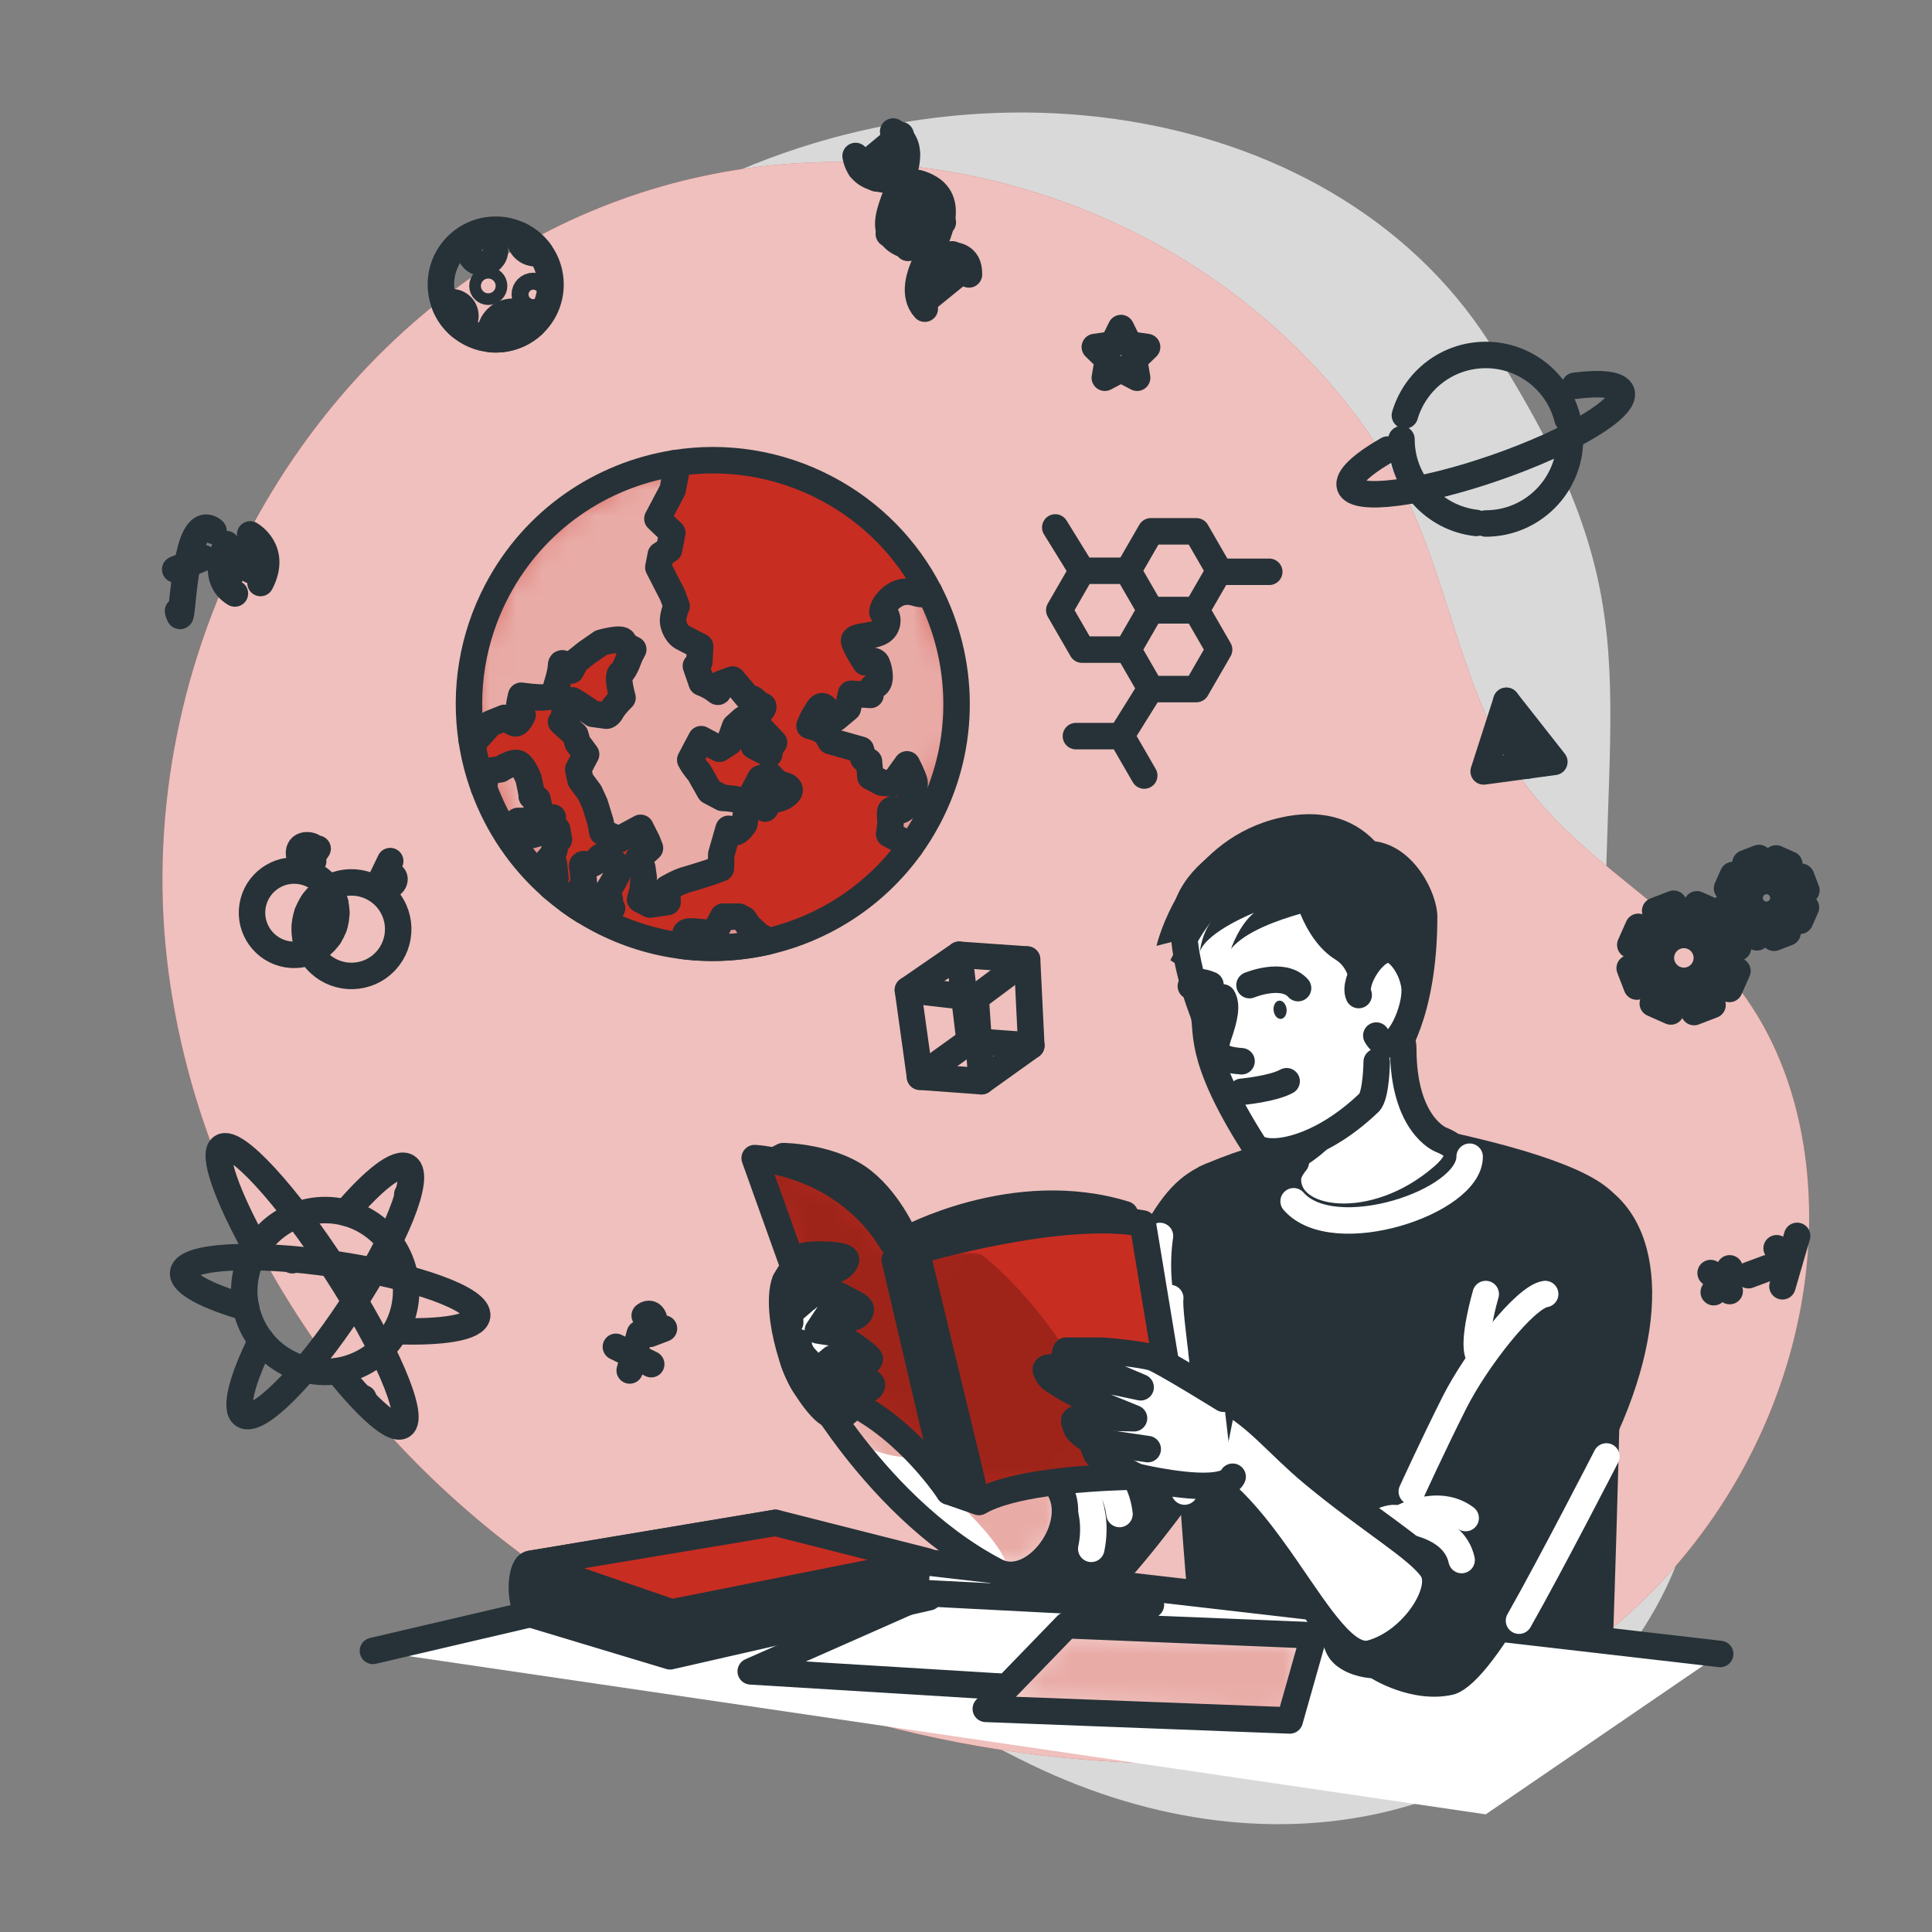 <svg width="73" height="73" viewBox="0 0 73 73" fill="none" xmlns="http://www.w3.org/2000/svg">
<rect x="0" y="0" width="73" height="73" fill="#808080" stroke="none"/>
<path opacity="0.7" d="M9.918 24.395C9.918 24.395 5.848 34.905 11.567 45.492C17.287 56.079 29.07 61.669 38.5 66.45C47.93 71.231 57.722 68.903 62.376 61.072C67.029 53.241 60.646 47.65 60.639 36.483C60.631 25.315 62.31 22.358 56.264 12.924C50.218 3.489 35.377 1.4 24.159 8.398C12.94 15.396 9.918 24.395 9.918 24.395Z" fill="white"/>
<path d="M9.298 20.317C13.199 12.749 20.434 7.023 29.455 6.217C35.594 5.668 41.899 7.472 46.789 11.232C49.251 13.124 51.439 15.546 52.891 18.305C54.559 21.473 55.044 25.126 56.76 28.279C58.894 32.199 62.9 33.816 65.59 37.204C67.805 39.994 68.566 43.732 68.311 47.286C67.847 53.773 64.046 59.932 58.457 63.256C53.731 66.066 48.034 66.842 42.542 66.587C34.075 66.193 25.645 63.401 18.976 58.169C12.307 52.938 7.512 45.205 6.377 36.805C5.606 31.096 6.727 25.306 9.298 20.317Z" fill="#C82D21"/>
<path opacity="0.7" d="M9.298 20.317C13.199 12.749 20.434 7.023 29.455 6.217C35.594 5.668 41.899 7.472 46.789 11.232C49.251 13.124 51.439 15.546 52.891 18.305C54.559 21.473 55.044 25.126 56.76 28.279C58.894 32.199 62.9 33.816 65.59 37.204C67.805 39.994 68.566 43.732 68.311 47.286C67.847 53.773 64.046 59.932 58.457 63.256C53.731 66.066 48.034 66.842 42.542 66.587C34.075 66.193 25.645 63.401 18.976 58.169C12.307 52.938 7.512 45.205 6.377 36.805C5.606 31.096 6.727 25.306 9.298 20.317Z" fill="white"/>
<path d="M6.727 23.084C6.899 23.767 6.814 22.511 7.152 20.974C7.489 19.438 8.068 20.061 8.068 20.061" stroke="#263238" stroke-miterlimit="10" stroke-linecap="round" stroke-linejoin="round"/>
<path d="M6.621 21.515L7.679 21.081" stroke="#263238" stroke-miterlimit="10" stroke-linecap="round" stroke-linejoin="round"/>
<path d="M8.555 20.56C8.555 20.56 7.922 21.869 8.876 22.425" stroke="#263238" stroke-miterlimit="10" stroke-linecap="round" stroke-linejoin="round"/>
<path d="M9.452 20.192C9.452 20.192 10.497 20.773 9.843 22.029" stroke="#263238" stroke-miterlimit="10" stroke-linecap="round" stroke-linejoin="round"/>
<path d="M8.737 21.003L9.485 21.55" stroke="#263238" stroke-miterlimit="10" stroke-linecap="round" stroke-linejoin="round"/>
<path d="M9.323 20.763L8.738 21.695" stroke="#263238" stroke-miterlimit="10" stroke-linecap="round" stroke-linejoin="round"/>
<path d="M12.687 34.744C12.829 33.876 12.241 33.057 11.373 32.914C10.505 32.772 9.686 33.36 9.543 34.228C9.401 35.096 9.989 35.915 10.857 36.058C11.725 36.2 12.544 35.612 12.687 34.744Z" stroke="#263238" stroke-miterlimit="10" stroke-linecap="round" stroke-linejoin="round"/>
<path d="M14.31 36.544C13.517 37.113 12.413 36.932 11.843 36.139C11.274 35.346 11.455 34.242 12.248 33.673C13.041 33.103 14.145 33.285 14.714 34.077C15.284 34.87 15.102 35.974 14.31 36.544Z" stroke="#263238" stroke-miterlimit="10" stroke-linecap="round" stroke-linejoin="round"/>
<path d="M12.567 33.83L11.832 34.092" stroke="#263238" stroke-miterlimit="10" stroke-linecap="round" stroke-linejoin="round"/>
<path d="M12.669 34.132L11.614 34.513" stroke="#263238" stroke-miterlimit="10" stroke-linecap="round" stroke-linejoin="round"/>
<path d="M12.708 34.497L11.531 34.949" stroke="#263238" stroke-miterlimit="10" stroke-linecap="round" stroke-linejoin="round"/>
<path d="M12.624 34.995L11.552 35.485" stroke="#263238" stroke-miterlimit="10" stroke-linecap="round" stroke-linejoin="round"/>
<path d="M12.435 35.378L11.619 35.716" stroke="#263238" stroke-miterlimit="10" stroke-linecap="round" stroke-linejoin="round"/>
<path d="M11.885 32.06C11.839 31.922 11.322 31.823 11.297 32.206C11.272 32.588 11.842 32.27 12.002 32.067C12.002 32.067 11.709 32.461 11.833 32.538" stroke="#263238" stroke-miterlimit="10" stroke-linecap="round" stroke-linejoin="round"/>
<path d="M14.744 32.536L14.285 33.489C14.285 33.489 14.514 33.013 14.76 33.056C15.062 33.11 14.861 33.605 14.496 33.423" stroke="#263238" stroke-miterlimit="10" stroke-linecap="round" stroke-linejoin="round"/>
<path d="M64.635 48.102L65.356 48.783" stroke="#263238" stroke-miterlimit="10" stroke-linecap="round" stroke-linejoin="round"/>
<path d="M65.356 47.924L64.753 48.825" stroke="#263238" stroke-miterlimit="10" stroke-linecap="round" stroke-linejoin="round"/>
<path d="M66.064 48.183L66.785 47.915" stroke="#263238" stroke-miterlimit="10" stroke-linecap="round" stroke-linejoin="round"/>
<path d="M67.13 47.164L67.568 47.551" stroke="#263238" stroke-miterlimit="10" stroke-linecap="round" stroke-linejoin="round"/>
<path d="M67.904 46.697L67.349 48.602" stroke="#263238" stroke-miterlimit="10" stroke-linecap="round" stroke-linejoin="round"/>
<path d="M34.305 37.408L36.242 36.075L38.808 36.255L38.968 39.507L37.085 40.854L34.761 40.684L34.305 37.408Z" stroke="#263238" stroke-miterlimit="10" stroke-linecap="round" stroke-linejoin="round"/>
<path d="M34.761 40.684L36.637 39.334L38.968 39.507" stroke="#263238" stroke-miterlimit="10" stroke-linecap="round" stroke-linejoin="round"/>
<path d="M36.637 39.334L36.242 36.075" stroke="#263238" stroke-miterlimit="10" stroke-linecap="round" stroke-linejoin="round"/>
<path d="M34.305 37.408L36.865 37.705L38.808 36.255" stroke="#263238" stroke-miterlimit="10" stroke-linecap="round" stroke-linejoin="round"/>
<path d="M36.865 37.705L37.085 40.854" stroke="#263238" stroke-miterlimit="10" stroke-linecap="round" stroke-linejoin="round"/>
<path d="M56.918 26.48L56.06 29.148L58.731 28.787L56.918 26.48Z" stroke="#263238" stroke-miterlimit="10" stroke-linecap="round" stroke-linejoin="round"/>
<path d="M56.918 26.48L57.396 28.952" stroke="#263238" stroke-miterlimit="10" stroke-linecap="round" stroke-linejoin="round"/>
<path d="M57.319 28.556L57.632 28.506L57.704 28.926" stroke="#263238" stroke-miterlimit="10" stroke-linecap="round" stroke-linejoin="round"/>
<path d="M23.271 50.889L24.606 51.545" stroke="#263238" stroke-miterlimit="10" stroke-linecap="round" stroke-linejoin="round"/>
<path d="M24.175 50.389L23.793 51.783" stroke="#263238" stroke-miterlimit="10" stroke-linecap="round" stroke-linejoin="round"/>
<path d="M24.36 49.709C24.36 49.709 24.548 49.539 24.682 49.75C24.815 49.961 24.553 50.402 24.553 50.402L25.088 50.198" stroke="#263238" stroke-miterlimit="10" stroke-linecap="round" stroke-linejoin="round"/>
<path d="M33.748 4.969C35.022 5.685 33.562 7.437 33.562 8.459C33.562 9.481 35.022 9.335 35.752 9.627C36.044 9.627 36.628 9.627 36.612 10.369" stroke="#263238" stroke-miterlimit="10" stroke-linecap="round" stroke-linejoin="round"/>
<path d="M32.328 5.894C32.549 7.102 33.936 6.674 34.784 6.949C36.242 7.424 35.433 8.931 34.997 9.841C34.737 10.386 34.477 11.146 34.943 11.663" stroke="#263238" stroke-miterlimit="10" stroke-linecap="round" stroke-linejoin="round"/>
<path d="M32.514 6.363L34.034 5.1" stroke="#263238" stroke-miterlimit="10" stroke-linecap="round" stroke-linejoin="round"/>
<path d="M33.11 6.739L34.255 5.79" stroke="#263238" stroke-miterlimit="10" stroke-linecap="round" stroke-linejoin="round"/>
<path d="M33.783 7.7L34.749 6.94" stroke="#263238" stroke-miterlimit="10" stroke-linecap="round" stroke-linejoin="round"/>
<path d="M33.583 8.836L35.473 7.478" stroke="#263238" stroke-miterlimit="10" stroke-linecap="round" stroke-linejoin="round"/>
<path d="M34.307 9.366L35.624 8.399" stroke="#263238" stroke-miterlimit="10" stroke-linecap="round" stroke-linejoin="round"/>
<path d="M34.867 11.42L36.513 10.08" stroke="#263238" stroke-miterlimit="10" stroke-linecap="round" stroke-linejoin="round"/>
<path d="M34.908 10.366L35.982 9.611" stroke="#263238" stroke-miterlimit="10" stroke-linecap="round" stroke-linejoin="round"/>
<path d="M13.423 51.619C14.991 50.992 15.754 49.213 15.127 47.645C14.499 46.077 12.72 45.314 11.152 45.941C9.584 46.568 8.821 48.347 9.448 49.915C10.075 51.483 11.855 52.246 13.423 51.619Z" stroke="#263238" stroke-miterlimit="10" stroke-linecap="round" stroke-linejoin="round"/>
<path d="M13.058 45.82C14.124 44.57 15.03 43.861 15.38 44.091C15.911 44.441 14.957 46.824 13.25 49.413C11.543 52.002 9.729 53.817 9.199 53.467C8.849 53.237 9.144 52.124 9.873 50.652" stroke="#263238" stroke-miterlimit="10" stroke-linecap="round" stroke-linejoin="round"/>
<path d="M9.297 49.406C7.811 48.978 6.862 48.479 6.921 48.08C7.014 47.452 9.576 47.31 12.644 47.764C15.712 48.217 18.123 49.095 18.03 49.724C17.966 50.159 16.72 50.361 14.944 50.294" stroke="#263238" stroke-miterlimit="10" stroke-linecap="round" stroke-linejoin="round"/>
<path d="M9.687 47.192C8.566 45.168 8.005 43.59 8.385 43.343C8.884 43.02 10.814 45.114 12.696 48.02C14.578 50.925 15.698 53.543 15.2 53.866C14.87 54.08 13.913 53.236 12.759 51.8" stroke="#263238" stroke-miterlimit="10" stroke-linecap="round" stroke-linejoin="round"/>
<path d="M15.81 45.415C15.657 45.647 15.345 45.711 15.114 45.558C14.882 45.405 14.818 45.093 14.97 44.862C15.123 44.63 15.435 44.566 15.667 44.718C15.899 44.871 15.963 45.183 15.81 45.415Z" fill="#263238"/>
<path d="M14.147 53.107C13.994 53.339 13.682 53.403 13.45 53.25C13.219 53.098 13.155 52.786 13.307 52.554C13.46 52.322 13.772 52.258 14.004 52.411C14.236 52.564 14.3 52.876 14.147 53.107Z" fill="#263238"/>
<path d="M11.464 47.891C11.311 48.123 11 48.187 10.768 48.034C10.536 47.881 10.472 47.569 10.625 47.337C10.778 47.106 11.089 47.042 11.321 47.194C11.553 47.347 11.617 47.659 11.464 47.891Z" fill="#263238"/>
<path d="M43.483 26.036H45.204L46.064 24.546L45.204 23.056H43.483L42.623 24.546L43.483 26.036Z" stroke="#263238" stroke-miterlimit="10" stroke-linecap="round" stroke-linejoin="round"/>
<path d="M43.234 29.304L42.373 27.814H40.653" stroke="#263238" stroke-miterlimit="10" stroke-linecap="round" stroke-linejoin="round"/>
<path d="M40.884 24.546H42.605L43.465 23.056L42.605 21.566H40.884L40.024 23.056L40.884 24.546Z" stroke="#263238" stroke-miterlimit="10" stroke-linecap="round" stroke-linejoin="round"/>
<path d="M43.483 23.056H45.204L46.064 21.566L45.204 20.076H43.483L42.623 21.566L43.483 23.056Z" stroke="#263238" stroke-miterlimit="10" stroke-linecap="round" stroke-linejoin="round"/>
<path d="M43.465 23.287C43.592 23.287 43.696 23.184 43.696 23.056C43.696 22.928 43.592 22.825 43.465 22.825C43.337 22.825 43.234 22.928 43.234 23.056C43.234 23.184 43.337 23.287 43.465 23.287Z" fill="#263238"/>
<path d="M39.873 20.16C40 20.16 40.103 20.057 40.103 19.929C40.103 19.801 40 19.698 39.873 19.698C39.745 19.698 39.642 19.801 39.642 19.929C39.642 20.057 39.745 20.16 39.873 20.16Z" fill="#263238"/>
<path d="M43.002 29.304C43.002 29.176 43.106 29.073 43.233 29.073C43.361 29.073 43.464 29.176 43.464 29.304C43.464 29.431 43.361 29.535 43.233 29.535C43.106 29.535 43.002 29.431 43.002 29.304Z" fill="#263238"/>
<path d="M40.653 28.045C40.781 28.045 40.884 27.942 40.884 27.814C40.884 27.686 40.781 27.583 40.653 27.583C40.526 27.583 40.422 27.686 40.422 27.814C40.422 27.942 40.526 28.045 40.653 28.045Z" fill="#263238"/>
<path d="M47.727 21.605C47.727 21.478 47.831 21.375 47.958 21.375C48.086 21.375 48.189 21.478 48.189 21.605C48.189 21.733 48.086 21.837 47.958 21.837C47.831 21.837 47.727 21.733 47.727 21.605Z" fill="#263238"/>
<path d="M42.356 28.045C42.483 28.045 42.587 27.942 42.587 27.814C42.587 27.686 42.483 27.583 42.356 27.583C42.228 27.583 42.125 27.686 42.125 27.814C42.125 27.942 42.228 28.045 42.356 28.045Z" fill="#263238"/>
<path d="M45.833 21.605C45.833 21.478 45.936 21.375 46.064 21.375C46.191 21.375 46.295 21.478 46.295 21.605C46.295 21.733 46.191 21.837 46.064 21.837C45.936 21.837 45.833 21.733 45.833 21.605Z" fill="#263238"/>
<path d="M43.234 26.036C43.234 25.908 43.337 25.805 43.465 25.805C43.592 25.805 43.696 25.908 43.696 26.036C43.696 26.163 43.592 26.267 43.465 26.267C43.337 26.267 43.234 26.163 43.234 26.036Z" fill="#263238"/>
<path d="M46.064 21.605H47.958" stroke="#263238" stroke-miterlimit="10" stroke-linecap="round" stroke-linejoin="round"/>
<path d="M43.465 26.036L42.356 27.814" stroke="#263238" stroke-miterlimit="10" stroke-linecap="round" stroke-linejoin="round"/>
<path d="M40.884 21.566L39.873 19.929" stroke="#263238" stroke-miterlimit="10" stroke-linecap="round" stroke-linejoin="round"/>
<path d="M53.083 15.695C53.471 14.375 54.692 13.412 56.138 13.412C57.632 13.412 58.886 14.442 59.229 15.831" stroke="#263238" stroke-miterlimit="10" stroke-linecap="round" stroke-linejoin="round"/>
<path d="M55.777 19.759C54.188 19.58 52.954 18.232 52.954 16.596" stroke="#263238" stroke-miterlimit="10" stroke-linecap="round" stroke-linejoin="round"/>
<path d="M59.322 16.596C59.322 18.354 57.896 19.78 56.138 19.78" stroke="#263238" stroke-miterlimit="10" stroke-linecap="round" stroke-linejoin="round"/>
<path d="M59.502 14.577C60.498 14.45 61.165 14.519 61.268 14.816C61.474 15.409 59.344 16.687 56.511 17.67C53.677 18.654 51.213 18.97 51.007 18.376C50.897 18.059 51.455 17.546 52.43 16.987" stroke="#263238" stroke-miterlimit="10" stroke-linecap="round" stroke-linejoin="round"/>
<path d="M42.356 12.395L42.661 13.013L43.343 13.112L42.849 13.594L42.966 14.273L42.356 13.952L41.745 14.273L41.862 13.594L41.368 13.112L42.051 13.013L42.356 12.395Z" stroke="#263238" stroke-miterlimit="10" stroke-linecap="round" stroke-linejoin="round"/>
<path d="M20.801 10.749C20.801 11.345 20.55 11.883 20.149 12.258C19.778 12.608 19.278 12.821 18.731 12.821C18.664 12.821 18.598 12.818 18.534 12.812C18.103 12.772 17.712 12.599 17.399 12.337C17.132 12.113 16.922 11.823 16.796 11.491C16.707 11.261 16.659 11.011 16.659 10.749C16.659 9.606 17.586 8.679 18.731 8.679C19.052 8.679 19.357 8.752 19.63 8.885C19.943 9.036 20.211 9.262 20.411 9.541C20.657 9.881 20.801 10.298 20.801 10.749Z" stroke="#263238" stroke-miterlimit="10" stroke-linecap="round" stroke-linejoin="round"/>
<path d="M20.469 11.124C20.469 11.301 20.325 11.444 20.148 11.444C19.971 11.444 19.828 11.301 19.828 11.124C19.828 10.947 19.971 10.804 20.148 10.804C20.325 10.804 20.469 10.947 20.469 11.124Z" stroke="#263238" stroke-miterlimit="10" stroke-linecap="round" stroke-linejoin="round"/>
<path d="M17.586 11.938C17.586 12.099 17.513 12.242 17.399 12.336C17.132 12.113 16.922 11.823 16.796 11.491C16.874 11.443 16.966 11.417 17.064 11.417C17.353 11.417 17.586 11.65 17.586 11.938Z" stroke="#263238" stroke-miterlimit="10" stroke-linecap="round" stroke-linejoin="round"/>
<path d="M20.149 12.258C19.778 12.608 19.279 12.821 18.731 12.821C18.664 12.821 18.598 12.818 18.534 12.812C18.522 12.757 18.516 12.7 18.516 12.642C18.516 12.166 18.902 11.779 19.378 11.779C19.716 11.779 20.009 11.975 20.149 12.258Z" stroke="#263238" stroke-miterlimit="10" stroke-linecap="round" stroke-linejoin="round"/>
<path d="M18.229 9.929C18.492 9.929 18.705 9.715 18.705 9.452C18.705 9.189 18.492 8.976 18.229 8.976C17.966 8.976 17.752 9.189 17.752 9.452C17.752 9.715 17.966 9.929 18.229 9.929Z" stroke="#263238" stroke-miterlimit="10" stroke-linecap="round" stroke-linejoin="round"/>
<path d="M18.67 10.804C18.67 10.926 18.571 11.024 18.449 11.024C18.328 11.024 18.229 10.925 18.229 10.804C18.229 10.682 18.328 10.583 18.449 10.583C18.571 10.583 18.67 10.682 18.67 10.804Z" stroke="#263238" stroke-miterlimit="10" stroke-linecap="round" stroke-linejoin="round"/>
<path d="M20.412 9.541C20.356 9.56 20.295 9.568 20.232 9.568C19.896 9.568 19.626 9.297 19.626 8.961C19.626 8.935 19.627 8.91 19.63 8.885C19.943 9.036 20.211 9.262 20.412 9.541Z" stroke="#263238" stroke-miterlimit="10" stroke-linecap="round" stroke-linejoin="round"/>
<path d="M68.014 34.791L68.237 34.288L67.875 34.089C67.888 33.999 67.891 33.91 67.883 33.822L68.254 33.642L68.057 33.128L67.66 33.243C67.607 33.172 67.545 33.107 67.476 33.05L67.611 32.659L67.109 32.436L66.909 32.797C66.82 32.785 66.73 32.782 66.642 32.79L66.462 32.419L65.949 32.616L66.063 33.013C65.992 33.066 65.928 33.127 65.87 33.197L65.479 33.062L65.256 33.564L65.618 33.764C65.605 33.853 65.602 33.943 65.61 34.031L65.239 34.211L65.436 34.724L65.833 34.61C65.886 34.681 65.948 34.745 66.017 34.803L65.882 35.194L66.384 35.417L66.584 35.055C66.673 35.068 66.763 35.071 66.851 35.063L67.031 35.434L67.544 35.237L67.43 34.84C67.501 34.787 67.565 34.725 67.623 34.656L68.014 34.791ZM66.487 34.51C66.165 34.367 66.019 33.989 66.163 33.667C66.306 33.345 66.684 33.2 67.006 33.343C67.328 33.486 67.473 33.864 67.33 34.186C67.187 34.508 66.809 34.653 66.487 34.51Z" stroke="#263238" stroke-miterlimit="10" stroke-linecap="round" stroke-linejoin="round"/>
<path d="M65.346 37.368L65.649 36.686L65.158 36.414C65.175 36.293 65.178 36.172 65.167 36.052L65.672 35.807L65.404 35.11L64.865 35.266C64.793 35.169 64.71 35.081 64.615 35.003L64.799 34.473L64.117 34.169L63.845 34.66C63.724 34.643 63.602 34.64 63.483 34.651L63.238 34.147L62.541 34.414L62.696 34.953C62.6 35.025 62.512 35.109 62.434 35.203L61.903 35.02L61.6 35.702L62.091 35.973C62.074 36.094 62.07 36.216 62.081 36.335L61.577 36.581L61.845 37.277L62.383 37.122C62.455 37.218 62.539 37.306 62.633 37.385L62.45 37.915L63.132 38.218L63.404 37.727C63.525 37.745 63.646 37.748 63.766 37.737L64.011 38.241L64.708 37.973L64.552 37.435C64.649 37.363 64.736 37.279 64.815 37.185L65.346 37.368ZM63.272 36.986C62.834 36.791 62.637 36.279 62.832 35.841C63.027 35.404 63.539 35.207 63.977 35.401C64.415 35.596 64.612 36.108 64.417 36.546C64.222 36.984 63.71 37.181 63.272 36.986Z" stroke="#263238" stroke-miterlimit="10" stroke-linecap="round" stroke-linejoin="round"/>
<path d="M35.079 30.895C34.876 31.279 34.65 31.644 34.403 31.987C33.073 33.837 31.142 35.073 29.028 35.568C27.979 35.814 26.885 35.877 25.795 35.742C24.72 35.609 23.651 35.282 22.637 34.747C22.434 34.64 22.236 34.526 22.045 34.407C21.855 34.288 21.67 34.164 21.492 34.033C21.276 33.876 21.069 33.711 20.87 33.537C20.869 33.536 20.868 33.535 20.867 33.534C20.855 33.524 20.843 33.514 20.832 33.502C20.829 33.499 20.827 33.498 20.827 33.498C19.66 32.468 18.797 31.175 18.28 29.758C18.068 29.177 17.913 28.573 17.822 27.958C17.541 26.085 17.834 24.108 18.784 22.305C20.191 19.636 22.721 17.944 25.485 17.504C27.384 17.2 29.395 17.487 31.226 18.452C32.957 19.364 34.277 20.751 35.111 22.368C36.448 24.951 36.539 28.125 35.079 30.895Z" fill="#C82D21"/>
<mask id="mask0_607_1376" style="mask-type:luminance" maskUnits="userSpaceOnUse" x="17" y="17" width="20" height="19">
<path d="M35.079 30.895C34.876 31.279 34.65 31.644 34.403 31.987C33.073 33.837 31.142 35.073 29.028 35.568C27.979 35.814 26.885 35.877 25.795 35.742C24.72 35.609 23.651 35.282 22.637 34.747C22.434 34.64 22.236 34.526 22.045 34.407C21.855 34.288 21.67 34.164 21.492 34.033C21.276 33.876 21.069 33.711 20.87 33.537C20.869 33.536 20.868 33.535 20.867 33.534C20.855 33.524 20.843 33.514 20.832 33.502C20.829 33.499 20.827 33.498 20.827 33.498C19.66 32.468 18.797 31.175 18.28 29.758C18.068 29.177 17.913 28.573 17.822 27.958C17.541 26.085 17.834 24.108 18.784 22.305C20.191 19.636 22.721 17.944 25.485 17.504C27.384 17.2 29.395 17.487 31.226 18.452C32.957 19.364 34.277 20.751 35.111 22.368C36.448 24.951 36.539 28.125 35.079 30.895Z" fill="white"/>
</mask>
<g mask="url(#mask0_607_1376)">
<g opacity="0.6">
<path d="M35.079 30.895C34.876 31.279 34.65 31.644 34.403 31.987L34.225 31.847L33.919 31.685L33.596 31.516L33.65 31.126C33.65 31.126 33.65 31.126 33.633 30.774C33.614 30.422 33.867 30.71 34.078 30.603C34.285 30.494 34.45 30.171 34.45 30.171C34.45 30.171 34.599 29.702 34.548 29.514C34.497 29.326 34.27 28.88 34.27 28.88L33.748 29.606L33.317 29.572L32.888 29.348L32.834 28.771L32.621 28.66L32.532 28.328L31.38 28.006C31.38 28.006 31.38 28.006 31.248 27.775C31.117 27.544 30.587 27.426 30.587 27.426L30.717 27.125C30.717 27.125 30.717 27.125 30.921 26.79C31.127 26.454 31.34 27.012 31.34 27.012L31.584 27.139L32.037 26.759C32.037 26.759 32.037 26.759 32.156 26.214L32.894 26.257C32.894 26.257 32.841 25.989 33.086 25.892C33.332 25.795 33.224 25.262 33.13 25.065C33.034 24.87 32.698 25.027 32.698 25.027C32.698 25.027 32.323 24.456 32.272 24.229C32.221 24.002 32.987 24.077 33.316 23.854C33.643 23.632 33.532 23.169 33.371 23.159C33.212 23.147 33.685 22.122 34.597 22.404C34.852 22.483 35.012 22.455 35.111 22.367C36.447 24.951 36.539 28.125 35.079 30.895Z" fill="white"/>
<path d="M28.695 26.946C28.382 27.338 28.382 27.338 28.382 27.338C28.382 27.338 28.249 27.022 28.06 27.194C27.87 27.366 27.773 27.454 27.773 27.454L27.562 28.047L27.182 28.292L26.95 28.171L26.731 28.054L26.493 27.928L26.265 28.36L26.08 28.711C26.22 28.984 26.414 29.185 26.414 29.185L26.817 29.896L27.297 30.149C27.592 30.155 27.906 30.222 27.906 30.222L28.244 30.399L28.124 31.13C28.124 31.13 27.87 31.543 27.7 31.429C27.53 31.317 27.53 31.317 27.53 31.317L27.252 32.278L27.241 32.806C27.241 32.806 27.076 32.875 26.909 32.93C26.741 32.986 26.848 32.957 26.499 33.065C26.15 33.173 26.178 33.168 25.894 33.249C25.611 33.329 25.201 33.573 25.201 33.573L25.226 34.081L24.558 34.179L24.185 33.98L24.277 33.659L24.32 33.157L24.269 32.781L24.109 32.45L24.558 32.043L24.459 31.787L24.204 31.279L23.663 31.571L23.386 31.72L22.758 31.438L22.69 31.057L22.477 30.369L22.281 29.943L21.933 29.473L21.846 29.069L22.041 28.698L22.145 28.502L21.825 28.071L21.738 27.765L21.199 27.276C21.199 27.276 21.355 27.265 21.32 27.048C21.285 26.83 21.628 26.464 21.628 26.464C21.823 26.566 22.405 26.972 22.405 26.972L22.915 27.042C22.92 27.042 23.017 27.039 23.116 26.849C23.218 26.655 23.522 26.363 23.522 26.363C23.522 26.363 23.287 25.547 23.455 25.438C23.621 25.325 23.794 24.794 23.794 24.794L23.928 24.538C23.928 24.538 23.611 24.399 23.551 24.232C23.491 24.062 22.71 24.287 22.71 24.287L22.171 24.661L21.76 24.988L21.576 25.337C21.576 25.337 21.201 24.886 21.199 25.138C21.198 25.391 21.03 25.899 21.03 25.899C21.03 25.899 21.107 25.94 21.005 26.136C20.901 26.33 20.792 26.321 20.561 26.349C20.33 26.376 19.691 26.289 19.691 26.289C19.691 26.289 19.545 26.829 19.646 26.922C19.745 27.013 19.745 27.013 19.745 27.013C19.745 27.013 19.589 27.406 19.434 27.324C19.278 27.241 19.057 27.125 19.057 27.125L18.53 27.338L17.952 27.984L17.822 27.957C17.54 26.086 17.834 24.108 18.784 22.304C20.19 19.637 22.722 17.945 25.486 17.504C25.519 17.653 25.556 17.787 25.556 17.787L25.414 18.508L25.227 18.865L25.067 19.17L24.84 19.599L25.404 20.133L25.28 20.766L24.966 20.963L24.875 21.437L25.414 22.49L25.566 22.903C25.566 22.903 25.398 23.277 25.436 23.534C25.436 23.534 25.502 23.928 25.789 24.084C26.077 24.239 26.455 24.424 26.455 24.424L26.424 25.011L26.294 25.163L26.511 25.792C27.169 26.051 27.106 26.267 27.169 26.051C27.233 25.836 27.233 25.836 27.233 25.836L27.681 25.674L28.252 26.356C28.252 26.356 28.429 26.333 28.588 26.534C28.749 26.735 29.009 26.553 28.695 26.946Z" fill="white"/>
<path d="M20.957 32.031C20.973 32.238 20.71 32.498 20.71 32.498L20.925 32.611L20.99 33.189L20.828 33.498C19.66 32.468 18.797 31.175 18.28 29.758L18.397 29.139L18.913 29.066C18.913 29.066 19.374 28.759 19.578 28.841C19.783 28.925 19.97 29.42 19.97 29.42C19.97 29.42 20.12 30.098 20.097 30.085L20.094 30.083L20.085 30.089L20.097 30.085L20.307 30.196L20.367 30.463L20.073 31.018L19.603 31.019C19.603 31.019 19.51 30.97 19.501 31.213C19.492 31.459 19.745 31.641 19.745 31.641L20.253 31.511C20.389 30.986 20.389 30.986 20.389 30.986L20.888 30.888C20.888 30.888 20.817 31.21 20.933 31.272C21.052 31.334 21.052 31.334 21.052 31.334L21.122 31.72C21.122 31.72 20.941 31.824 20.957 32.031Z" fill="white"/>
<path d="M23.372 32.857C23.326 32.732 23.307 32.623 22.996 32.459C22.686 32.296 22.702 32.354 22.581 32.489C22.46 32.624 22.321 32.7 22.117 32.655C21.913 32.609 22.02 32.84 22.02 32.84L22.068 33.463L21.492 34.033C21.67 34.163 21.855 34.288 22.045 34.406L22.168 34.03L23.126 34.315C22.923 34.254 23.043 33.976 23.043 33.976L22.838 33.868C22.838 33.868 23.417 32.98 23.372 32.857Z" fill="white"/>
<path d="M29.404 29.616L29.09 29.299L28.731 29.412L28.578 29.703L28.468 29.912L28.616 30.198L28.91 30.552L29.078 30.234C29.078 30.234 29.541 30.237 29.783 29.967C30.025 29.696 29.404 29.616 29.404 29.616Z" fill="white"/>
<path d="M28.482 28.186L29.066 28.494C29.066 28.494 29.066 28.494 29.089 28.357C29.111 28.219 29.247 28.056 29.247 28.056L28.8 27.584L28.482 28.186Z" fill="white"/>
<path d="M28.283 34.983L28.114 34.737L27.92 34.634L27.322 34.635L26.982 35.279C26.982 35.279 26.657 35.235 26.229 35.198C25.801 35.16 25.907 35.336 25.907 35.336L25.795 35.742C26.885 35.877 27.98 35.814 29.029 35.568C28.856 35.446 28.646 35.332 28.646 35.332L28.283 34.983Z" fill="white"/>
</g>
</g>
<path d="M35.079 30.895C34.876 31.279 34.65 31.644 34.403 31.987C33.073 33.837 31.142 35.073 29.028 35.568C27.979 35.814 26.885 35.877 25.795 35.742C24.72 35.609 23.651 35.282 22.637 34.747C22.434 34.64 22.236 34.526 22.045 34.407C21.855 34.288 21.67 34.164 21.492 34.033C21.276 33.876 21.069 33.711 20.87 33.537C20.869 33.536 20.868 33.535 20.867 33.534C20.855 33.524 20.843 33.514 20.832 33.502C20.829 33.499 20.827 33.498 20.827 33.498C19.66 32.468 18.797 31.175 18.28 29.758C18.068 29.177 17.913 28.573 17.822 27.958C17.541 26.085 17.834 24.108 18.784 22.305C20.191 19.636 22.721 17.944 25.485 17.504C27.384 17.2 29.395 17.487 31.226 18.452C32.957 19.364 34.277 20.751 35.111 22.368C36.448 24.951 36.539 28.125 35.079 30.895Z" stroke="#263238" stroke-miterlimit="10" stroke-linecap="round" stroke-linejoin="round"/>
<path d="M29.028 35.568C27.979 35.814 26.884 35.877 25.795 35.742L25.907 35.337C25.907 35.337 25.801 35.16 26.229 35.198C26.657 35.235 26.982 35.279 26.982 35.279L27.322 34.635L27.919 34.634L28.114 34.737L28.283 34.983L28.645 35.333C28.645 35.333 28.856 35.446 29.028 35.568Z" stroke="#263238" stroke-miterlimit="10" stroke-linecap="round" stroke-linejoin="round"/>
<path d="M35.111 22.368C35.013 22.455 34.852 22.483 34.598 22.404C33.685 22.122 33.212 23.147 33.372 23.159C33.532 23.169 33.643 23.631 33.316 23.854C32.987 24.077 32.221 24.002 32.272 24.229C32.323 24.456 32.697 25.027 32.697 25.027C32.697 25.027 33.033 24.869 33.13 25.066C33.224 25.263 33.332 25.795 33.087 25.892C32.842 25.989 32.894 26.257 32.894 26.257L32.156 26.214C32.037 26.759 32.037 26.759 32.037 26.759L31.584 27.139L31.341 27.011C31.341 27.011 31.128 26.454 30.922 26.79C30.718 27.125 30.718 27.125 30.718 27.125L30.587 27.425C30.587 27.425 31.117 27.544 31.249 27.775C31.381 28.005 31.381 28.005 31.381 28.005L32.532 28.329L32.622 28.659L32.834 28.771L32.888 29.347L33.318 29.572L33.748 29.606L34.271 28.88C34.271 28.88 34.498 29.326 34.548 29.514C34.6 29.702 34.451 30.171 34.451 30.171C34.451 30.171 34.286 30.494 34.077 30.603C33.869 30.71 33.614 30.423 33.632 30.774C33.65 31.126 33.65 31.126 33.65 31.126L33.596 31.515L33.919 31.685L34.225 31.847L34.403 31.987" stroke="#263238" stroke-miterlimit="10" stroke-linecap="round" stroke-linejoin="round"/>
<path d="M17.823 27.958L17.951 27.983L18.531 27.338L19.057 27.125C19.057 27.125 19.278 27.241 19.434 27.323C19.589 27.405 19.745 27.014 19.745 27.014C19.745 27.014 19.745 27.014 19.645 26.922C19.544 26.83 19.692 26.288 19.692 26.288C19.692 26.288 20.33 26.377 20.561 26.349C20.792 26.322 20.902 26.33 21.005 26.136C21.108 25.941 21.03 25.9 21.03 25.9C21.03 25.9 21.198 25.391 21.199 25.139C21.2 24.887 21.575 25.337 21.575 25.337L21.759 24.988L22.172 24.661L22.71 24.287C22.71 24.287 23.491 24.063 23.552 24.232C23.611 24.4 23.928 24.538 23.928 24.538L23.794 24.793C23.794 24.793 23.622 25.325 23.455 25.437C23.287 25.547 23.522 26.363 23.522 26.363C23.522 26.363 23.218 26.656 23.116 26.85C23.013 27.045 22.915 27.043 22.915 27.043L22.405 26.973C22.405 26.973 21.823 26.567 21.628 26.464C21.628 26.464 21.286 26.831 21.32 27.048C21.355 27.266 21.2 27.276 21.2 27.276L21.738 27.765L21.826 28.071L22.146 28.502L22.042 28.698L21.847 29.07L21.933 29.474L22.282 29.943L22.477 30.369L22.69 31.057L22.759 31.438L23.386 31.72L23.664 31.571L24.204 31.279L24.459 31.787L24.559 32.043L24.11 32.45L24.269 32.781L24.322 33.157L24.277 33.66L24.184 33.981L24.559 34.178L25.225 34.082L25.202 33.573C25.202 33.573 25.612 33.33 25.895 33.249C26.179 33.168 26.15 33.173 26.499 33.066C26.849 32.957 26.741 32.986 26.909 32.931C27.075 32.875 27.241 32.807 27.241 32.807L27.253 32.278L27.529 31.317C27.529 31.317 27.529 31.317 27.7 31.43C27.87 31.543 28.124 31.131 28.124 31.131L28.244 30.399L27.907 30.222C27.907 30.222 27.593 30.156 27.298 30.15L26.817 29.896L26.415 29.186C26.415 29.186 26.221 28.985 26.08 28.712L26.265 28.361L26.493 27.929L26.731 28.055L26.95 28.171L27.183 28.293L27.562 28.047L27.773 27.454C27.773 27.454 27.87 27.366 28.06 27.195C28.25 27.022 28.383 27.338 28.383 27.338C28.383 27.338 28.383 27.338 28.695 26.946C29.009 26.554 28.75 26.736 28.589 26.534C28.429 26.333 28.253 26.357 28.253 26.357L27.681 25.675L27.233 25.837C27.233 25.837 27.233 25.837 27.17 26.052C27.106 26.267 27.17 26.052 26.511 25.793L26.294 25.164L26.425 25.012L26.456 24.425C26.456 24.425 26.077 24.24 25.79 24.085C25.503 23.929 25.437 23.534 25.437 23.534C25.398 23.278 25.566 22.904 25.566 22.904L25.415 22.49L24.875 21.437L24.967 20.964L25.28 20.766L25.404 20.135L24.84 19.6L25.066 19.171L25.227 18.866L25.415 18.51L25.555 17.788C25.555 17.788 25.52 17.654 25.486 17.504" stroke="#263238" stroke-miterlimit="10" stroke-linecap="round" stroke-linejoin="round"/>
<path d="M20.87 33.536C20.855 33.519 20.839 33.506 20.832 33.501C20.829 33.499 20.827 33.498 20.827 33.498L20.99 33.189L20.925 32.611L20.71 32.498C20.71 32.498 20.972 32.238 20.956 32.031C20.94 31.823 21.121 31.719 21.121 31.719L21.051 31.334C21.051 31.334 21.051 31.334 20.934 31.272C20.817 31.21 20.888 30.887 20.888 30.887L20.389 30.985C20.389 30.985 20.389 30.985 20.252 31.511L19.745 31.64C19.745 31.64 19.492 31.458 19.501 31.214C19.51 30.97 19.604 31.019 19.604 31.019L20.073 31.017L20.366 30.462L20.307 30.196L20.096 30.085" stroke="#263238" stroke-miterlimit="10" stroke-linecap="round" stroke-linejoin="round"/>
<path d="M20.094 30.084L20.096 30.085C20.12 30.097 19.97 29.421 19.97 29.421C19.97 29.421 19.783 28.925 19.578 28.841C19.374 28.758 18.913 29.066 18.913 29.066L18.398 29.139L18.28 29.758" stroke="#263238" stroke-miterlimit="10" stroke-linecap="round" stroke-linejoin="round"/>
<path d="M22.168 34.03L22.045 34.406C21.855 34.288 21.67 34.163 21.492 34.033L22.069 33.463L22.02 32.84C22.02 32.84 21.914 32.609 22.117 32.655C22.321 32.7 22.46 32.624 22.582 32.489C22.702 32.354 22.686 32.295 22.997 32.459C23.308 32.623 23.327 32.732 23.372 32.857C23.417 32.98 22.838 33.868 22.838 33.868L23.043 33.976C23.043 33.976 22.923 34.254 23.127 34.315L22.168 34.03Z" stroke="#263238" stroke-miterlimit="10" stroke-linecap="round" stroke-linejoin="round"/>
<path d="M28.732 29.412L29.09 29.299L29.404 29.616C29.404 29.616 30.025 29.696 29.783 29.966C29.541 30.237 29.078 30.234 29.078 30.234L28.91 30.552L28.616 30.197L28.468 29.912L28.578 29.703L28.732 29.412Z" stroke="#263238" stroke-miterlimit="10" stroke-linecap="round" stroke-linejoin="round"/>
<path d="M29.247 28.056C29.247 28.056 29.111 28.22 29.089 28.357C29.066 28.494 29.066 28.494 29.066 28.494L28.482 28.186L28.8 27.584L29.247 28.056Z" stroke="#263238" stroke-miterlimit="10" stroke-linecap="round" stroke-linejoin="round"/>
<path d="M60.93 62.495C60.148 63.146 54.12 67.284 45.517 66.617C45.054 62.701 43.289 46.613 45.297 44.092C45.297 44.092 50.167 41.769 54.654 42.744C59.14 43.72 60.886 44.654 61.206 45.463C61.449 46.075 61.102 57.465 60.93 62.495Z" fill="#263238"/>
<path d="M54.505 44.463C51.92 46.701 48.592 46.228 48.665 44.51C48.676 44.241 48.964 43.908 48.964 43.908C48.964 43.908 48.926 43.851 48.863 43.753C48.767 43.607 48.611 43.369 48.43 43.092C48.11 42.597 47.71 41.975 47.431 41.522C47.197 41.137 53.021 37.554 53.021 39.614C53.021 42.517 54.446 43.063 54.446 43.063C54.979 43.279 55.478 43.62 54.505 44.463Z" fill="white" stroke="#263238" stroke-miterlimit="10" stroke-linecap="round" stroke-linejoin="round"/>
<path d="M56.138 48.895C56.138 48.895 55.617 50.682 55.865 51.194" stroke="white" stroke-miterlimit="10" stroke-linecap="round" stroke-linejoin="round"/>
<path d="M55.53 43.706C55.53 45.431 50.386 47.12 48.879 45.39" stroke="white" stroke-miterlimit="10" stroke-linecap="round" stroke-linejoin="round"/>
<path d="M51.299 41.717C51.299 41.717 50.952 43.015 49.35 44.031C49.35 44.031 49.268 43.853 49.004 43.758C48.957 43.741 48.907 43.756 48.863 43.753C48.767 43.607 48.611 43.369 48.43 43.092C49.249 42.498 51.299 41.717 51.299 41.717Z" fill="#263238"/>
<path d="M52.019 40.12C52.019 40.12 52.003 41.402 51.731 41.662C49.694 43.616 47.703 43.77 47.374 43.255C45.163 39.787 45.685 38.872 45.46 38.282C45.062 37.239 44.572 35.537 44.788 34.506C45.27 32.203 49.609 30.423 51.89 32.733C52.985 33.841 53.331 36.246 53.1 38.249" fill="white"/>
<path d="M52.019 40.12C52.019 40.12 52.003 41.402 51.731 41.662C49.694 43.616 47.703 43.77 47.374 43.255C45.163 39.787 45.685 38.872 45.46 38.282C45.062 37.239 44.572 35.537 44.788 34.506C45.27 32.203 49.609 30.423 51.89 32.733C52.985 33.841 53.331 36.246 53.1 38.249" stroke="#263238" stroke-miterlimit="10" stroke-linecap="round" stroke-linejoin="round"/>
<path d="M45.736 37.209C45.736 37.209 45.128 36.936 44.996 37.262" stroke="#263238" stroke-miterlimit="10" stroke-linecap="round" stroke-linejoin="round"/>
<path d="M47.212 37.223C47.212 37.223 48.478 36.693 49.047 37.336" stroke="#263238" stroke-miterlimit="10" stroke-linecap="round" stroke-linejoin="round"/>
<path d="M48.613 38.127C48.633 38.317 48.541 38.483 48.405 38.498C48.27 38.513 48.144 38.371 48.123 38.181C48.102 37.991 48.195 37.825 48.33 37.81C48.465 37.795 48.592 37.937 48.613 38.127Z" fill="#263238"/>
<path d="M46.133 38.185C46.154 38.375 46.062 38.541 45.926 38.556C45.791 38.57 45.665 38.428 45.644 38.238C45.623 38.048 45.716 37.882 45.851 37.867C45.986 37.853 46.113 37.995 46.133 38.185Z" fill="#263238"/>
<path d="M46.197 37.686C46.374 37.971 46.277 38.456 46.044 39.123C45.812 39.789 46.017 40.032 46.912 40.099" fill="white"/>
<path d="M46.197 37.686C46.374 37.971 46.277 38.456 46.044 39.123C45.812 39.789 46.017 40.032 46.912 40.099" stroke="#263238" stroke-miterlimit="10" stroke-linecap="round" stroke-linejoin="round"/>
<path d="M46.912 41.254C46.912 41.254 48.083 41.147 48.615 40.854" stroke="#263238" stroke-miterlimit="10" stroke-linecap="round" stroke-linejoin="round"/>
<path d="M54.31 34.634C54.309 33.766 53.454 31.987 51.952 31.787C51.09 30.884 49.86 30.553 48.368 30.896C44.92 31.688 43.871 35.092 43.719 35.656C43.705 35.709 43.698 35.738 43.698 35.738L44.621 35.504L44.223 36.28L44.707 36.599L44.596 36.722L45.156 37.262L44.981 36.276C45.089 35.638 45.822 34.748 45.822 34.748C45.395 35.261 45.341 35.944 45.341 35.944C45.63 35.186 47.385 34.489 47.385 34.489C46.817 34.95 46.514 35.853 46.514 35.853C47.055 35.188 48.321 34.756 49.131 34.527C49.404 35.187 49.837 35.874 50.457 36.255C51.04 36.614 51.02 37.355 51.02 37.355C52.033 38.018 52.331 39.16 52.331 39.16L53.037 40.127C53.037 40.127 54.311 38.556 54.31 34.634Z" fill="#263238"/>
<path d="M51.338 37.598C51.102 37.091 51.96 35.719 52.568 35.889C52.91 35.984 53.357 36.608 53.444 37.263C53.53 37.918 53.068 39.155 52.574 39.43C52.261 39.605 52.003 39.129 52.003 39.129" fill="white"/>
<path d="M51.338 37.598C51.102 37.091 51.96 35.719 52.568 35.889C52.91 35.984 53.357 36.608 53.444 37.263C53.53 37.918 53.068 39.155 52.574 39.43C52.261 39.605 52.003 39.129 52.003 39.129" stroke="#263238" stroke-miterlimit="10" stroke-linecap="round" stroke-linejoin="round"/>
<path d="M14.091 62.378L30.586 58.522L64.996 62.495L56.138 68.554L14.091 62.378Z" fill="white"/>
<path d="M14.091 62.378L30.586 58.522L64.996 62.495" fill="white"/>
<path d="M14.091 62.378L30.586 58.522L64.996 62.495" stroke="#263238" stroke-miterlimit="10" stroke-linecap="round" stroke-linejoin="round"/>
<path d="M28.366 63.152L35.044 60.201L43.487 60.637L39.733 63.847L28.366 63.152Z" fill="white" stroke="#263238" stroke-miterlimit="10" stroke-linecap="round" stroke-linejoin="round"/>
<path d="M45.623 43.948C43.481 44.824 43.019 46.793 39.38 54.576C39.38 54.576 37.763 54.908 36.896 56.872C36.03 58.836 37.474 60.386 39.149 60.333C39.149 60.333 39.818 60.915 41.187 60.857C42.556 60.799 48.639 51.506 48.639 51.506L45.623 43.948Z" fill="#263238"/>
<path d="M40.017 55.031C40.975 55.885 41.525 57.136 41.233 58.522" stroke="white" stroke-miterlimit="10" stroke-linecap="round" stroke-linejoin="round"/>
<path d="M40.941 55.441C40.941 55.441 42.119 55.698 42.3 57.206" stroke="white" stroke-miterlimit="10" stroke-linecap="round" stroke-linejoin="round"/>
<path d="M44.386 51.033C44.386 51.033 43.487 49.048 43.829 46.701" stroke="white" stroke-miterlimit="10" stroke-linecap="round" stroke-linejoin="round"/>
<path d="M44.218 49.047C44.129 49.661 44.762 52.925 44.758 56.358" stroke="white" stroke-miterlimit="10" stroke-linecap="round" stroke-linejoin="round"/>
<path d="M60.228 44.591C62.907 45.937 63.226 50.08 60.698 55.031C58.913 58.527 56.447 63.688 54.888 64.035C53.329 64.381 51.809 63.41 51.809 63.41C51.809 63.41 50.494 63.348 50.097 62.414C49.011 59.854 51.772 56.634 52.859 57.405C52.859 57.405 56.327 49.862 56.959 49.386" fill="#263238"/>
<path d="M49.849 60.861C49.489 59.099 52.261 57.02 52.858 57.405C52.858 57.405 54.918 57.521 55.227 58.946" stroke="white" stroke-miterlimit="10" stroke-linecap="round" stroke-linejoin="round"/>
<path d="M57.395 61.237C58.602 59.11 60.697 55.031 60.697 55.031" stroke="white" stroke-miterlimit="10" stroke-linecap="round" stroke-linejoin="round"/>
<path d="M52.858 57.405C52.858 57.405 54.302 56.542 55.38 57.359" stroke="white" stroke-miterlimit="10" stroke-linecap="round" stroke-linejoin="round"/>
<path d="M53.345 56.358C53.345 56.358 54.143 54.609 54.955 52.996C55.767 51.382 57.614 49.011 58.384 48.895" stroke="white" stroke-miterlimit="10" stroke-linecap="round" stroke-linejoin="round"/>
<path d="M38.129 59.505C37.961 59.496 37.794 59.454 37.633 59.369C35.147 58.074 33.221 55.934 32.059 54.398C31.251 53.331 30.813 52.554 30.813 52.554L31.409 50.002C31.409 50.002 31.97 51.456 34.222 52.897C36.474 54.338 39.151 54.805 40.017 56.249C40.784 57.528 39.433 59.571 38.129 59.505Z" fill="white"/>
<mask id="mask1_607_1376" style="mask-type:luminance" maskUnits="userSpaceOnUse" x="30" y="50" width="11" height="10">
<path d="M38.129 59.505C37.961 59.496 37.794 59.454 37.633 59.369C35.147 58.074 33.221 55.934 32.059 54.398C31.251 53.331 30.813 52.554 30.813 52.554L31.409 50.002C31.409 50.002 31.97 51.456 34.222 52.897C36.474 54.338 39.151 54.805 40.017 56.249C40.784 57.528 39.433 59.571 38.129 59.505Z" fill="white"/>
</mask>
<g mask="url(#mask1_607_1376)">
<path opacity="0.4" d="M38.129 59.505C38.103 59.334 38.056 59.155 37.98 58.966C37.459 57.661 34.306 55.067 34.306 55.067C33.555 55.043 32.73 54.731 32.059 54.398C31.251 53.331 30.813 52.554 30.813 52.554L31.409 50.002C31.409 50.002 31.97 51.456 34.222 52.897C36.474 54.338 39.151 54.805 40.017 56.249C40.784 57.528 39.433 59.571 38.129 59.505Z" fill="#C82D21"/>
</g>
<path d="M38.129 59.505C37.961 59.496 37.794 59.454 37.633 59.369C35.147 58.074 33.221 55.934 32.059 54.398C31.251 53.331 30.813 52.554 30.813 52.554L31.409 50.002C31.409 50.002 31.97 51.456 34.222 52.897C36.474 54.338 39.151 54.805 40.017 56.249C40.784 57.528 39.433 59.571 38.129 59.505Z" stroke="#263238" stroke-miterlimit="10" stroke-linecap="round" stroke-linejoin="round"/>
<path d="M32.508 52.404C32.508 52.404 32.2 53.766 31.388 53.461C30.948 53.296 30.106 51.987 29.947 51.328L32.508 52.404Z" fill="white" stroke="#263238" stroke-miterlimit="10" stroke-linecap="round" stroke-linejoin="round"/>
<path d="M28.93 44.027L29.593 43.684C29.593 43.684 31.466 43.701 32.629 44.645C33.684 45.503 34.219 46.848 34.219 46.848C34.219 46.848 38.321 44.584 42.509 45.883L44.218 55.404L36.364 55.922L31.463 51.262L28.93 44.027Z" fill="white" stroke="#263238" stroke-miterlimit="10" stroke-linecap="round" stroke-linejoin="round"/>
<path d="M44.758 55.785C44.758 55.785 43.836 55.757 42.604 55.798C40.741 55.857 38.167 56.067 36.99 56.752L36.935 56.733L35.858 56.357C35.858 56.357 35.85 56.347 35.836 56.325C35.637 56.03 34.035 53.734 31.75 52.798L28.515 43.758C28.515 43.758 31.875 43.908 33.708 46.938L34.63 47.27C34.63 47.27 40.112 45.647 43.181 46.231L44.758 55.785Z" fill="#C82D21"/>
<mask id="mask2_607_1376" style="mask-type:luminance" maskUnits="userSpaceOnUse" x="28" y="43" width="17" height="14">
<path d="M44.758 55.785C44.758 55.785 43.836 55.757 42.604 55.798C40.741 55.857 38.167 56.067 36.99 56.752L36.935 56.733L35.858 56.357C35.858 56.357 35.85 56.347 35.836 56.325C35.637 56.03 34.035 53.734 31.75 52.798L28.515 43.758C28.515 43.758 31.875 43.908 33.708 46.938L34.63 47.27C34.63 47.27 40.112 45.647 43.181 46.231L44.758 55.785Z" fill="white"/>
</mask>
<g mask="url(#mask2_607_1376)">
<path opacity="0.3" d="M35.836 56.325C35.637 56.03 34.035 53.734 31.75 52.798L28.515 43.758C28.515 43.758 31.875 43.908 33.708 46.938L35.836 56.325Z" fill="black" fill-opacity="0.7"/>
</g>
<mask id="mask3_607_1376" style="mask-type:luminance" maskUnits="userSpaceOnUse" x="28" y="43" width="17" height="14">
<path d="M44.758 55.785C44.758 55.785 43.836 55.757 42.604 55.798C40.741 55.857 38.167 56.067 36.99 56.752L36.935 56.733L35.858 56.357C35.858 56.357 35.85 56.347 35.836 56.325C35.637 56.03 34.035 53.734 31.75 52.798L28.515 43.758C28.515 43.758 31.875 43.908 33.708 46.938L34.63 47.27C34.63 47.27 40.112 45.647 43.181 46.231L44.758 55.785Z" fill="white"/>
</mask>
<g mask="url(#mask3_607_1376)">
<path opacity="0.3" d="M42.604 55.798C40.741 55.857 38.167 56.067 36.99 56.752L36.935 56.733L34.783 47.599C34.783 47.599 36.543 47.203 37.085 47.403C37.085 47.403 40.664 50.045 42.604 55.798Z" fill="black" fill-opacity="0.7"/>
</g>
<path d="M44.758 55.785C44.758 55.785 43.836 55.757 42.604 55.798C40.741 55.857 38.167 56.067 36.99 56.752L36.935 56.733L35.858 56.357C35.858 56.357 35.85 56.347 35.836 56.325C35.637 56.03 34.035 53.734 31.75 52.798L28.515 43.758C28.515 43.758 31.875 43.908 33.708 46.938L34.63 47.27C34.63 47.27 40.112 45.647 43.181 46.231L44.758 55.785Z" stroke="#263238" stroke-miterlimit="10" stroke-linecap="round" stroke-linejoin="round"/>
<path d="M34.629 47.271L36.742 56.035" stroke="#263238" stroke-miterlimit="10" stroke-linecap="round" stroke-linejoin="round"/>
<path d="M35.858 56.358L33.805 47.599" stroke="#263238" stroke-miterlimit="10" stroke-linecap="round" stroke-linejoin="round"/>
<path d="M30.642 52.568C30.173 52.437 29.229 49.62 29.662 48.408C29.662 48.408 30.176 47.516 30.385 47.455C30.712 47.359 32.032 47.387 31.968 47.609C31.821 48.123 30.808 48.114 30.808 48.114L30.48 48.715L30.494 49.047C30.494 49.047 30.97 48.7 31.146 48.709C31.236 48.714 31.704 48.943 32.074 49.14C32.392 49.308 32.585 49.398 32.514 49.551C32.28 50.056 31.278 49.702 31.278 49.702L30.902 50.269C30.902 50.269 31.266 50.332 31.425 50.35C31.6 50.37 32.906 51.247 32.866 51.357C32.71 51.786 31.456 51.322 31.456 51.322L31.234 51.507C31.234 51.507 32.158 51.746 32.252 51.78C32.399 51.834 32.961 52.267 32.952 52.316C32.885 52.696 32.109 52.417 32.109 52.417L31.431 52.389C31.431 52.389 31.294 52.522 31.068 52.577" fill="white"/>
<path d="M30.642 52.568C30.173 52.437 29.229 49.62 29.662 48.408C29.662 48.408 30.176 47.516 30.385 47.455C30.712 47.359 32.032 47.387 31.968 47.609C31.821 48.123 30.808 48.114 30.808 48.114L30.48 48.715L30.494 49.047C30.494 49.047 30.97 48.7 31.146 48.709C31.236 48.714 31.704 48.943 32.074 49.14C32.392 49.308 32.585 49.398 32.514 49.551C32.28 50.056 31.278 49.702 31.278 49.702L30.902 50.269C30.902 50.269 31.266 50.332 31.425 50.35C31.6 50.37 32.906 51.247 32.866 51.357C32.71 51.786 31.456 51.322 31.456 51.322L31.234 51.507C31.234 51.507 32.158 51.746 32.252 51.78C32.399 51.834 32.961 52.267 32.952 52.316C32.885 52.696 32.109 52.417 32.109 52.417L31.431 52.389C31.431 52.389 31.294 52.522 31.068 52.577" stroke="#263238" stroke-miterlimit="10" stroke-linecap="round" stroke-linejoin="round"/>
<path d="M30.494 49.047C30.494 49.047 30.061 49.416 29.942 49.522C29.824 49.628 29.858 49.967 29.858 49.967" stroke="#263238" stroke-miterlimit="10" stroke-linecap="round" stroke-linejoin="round"/>
<path d="M30.176 50.714C30.174 51.086 30.425 51.31 30.539 51.43C30.653 51.55 30.356 51.876 30.684 52.109" stroke="#263238" stroke-miterlimit="10" stroke-linecap="round" stroke-linejoin="round"/>
<path d="M51.802 62.469C50.875 62.722 49.868 61.092 48.638 59.314V59.312C47.827 58.139 46.919 56.899 45.875 56.096C45.791 56.033 45.707 55.972 45.622 55.914L46.232 52.852C47.5 53.516 48.285 54.581 49.601 55.674C51.718 57.436 53.594 58.518 54.113 59.298C54.633 60.078 53.391 62.035 51.802 62.469Z" fill="white"/>
<mask id="mask4_607_1376" style="mask-type:luminance" maskUnits="userSpaceOnUse" x="45" y="52" width="10" height="11">
<path d="M51.802 62.469C50.875 62.722 49.868 61.092 48.638 59.314V59.312C47.827 58.139 46.919 56.899 45.875 56.096C45.791 56.033 45.707 55.972 45.622 55.914L46.232 52.852C47.5 53.516 48.285 54.581 49.601 55.674C51.718 57.436 53.594 58.518 54.113 59.298C54.633 60.078 53.391 62.035 51.802 62.469Z" fill="white"/>
</mask>
<g mask="url(#mask4_607_1376)">
<path opacity="0.4" d="M48.639 59.312C47.827 58.139 46.919 56.899 45.875 56.096C46.062 56.093 46.205 56.074 46.279 56.035C46.279 56.035 47.929 57.378 48.639 59.312Z" fill="#C82D21"/>
</g>
<path d="M51.802 62.469C50.875 62.722 49.868 61.092 48.638 59.314V59.312C47.827 58.139 46.919 56.899 45.875 56.096C45.791 56.033 45.707 55.972 45.622 55.914L46.232 52.852C47.5 53.516 48.285 54.581 49.601 55.674C51.718 57.436 53.594 58.518 54.113 59.298C54.633 60.078 53.391 62.035 51.802 62.469Z" stroke="#263238" stroke-miterlimit="10" stroke-linecap="round" stroke-linejoin="round"/>
<path d="M46.575 55.798C46.524 55.905 46.421 55.981 46.279 56.035C46.247 56.048 46.213 56.058 46.178 56.068C46.171 56.07 46.161 56.071 46.151 56.074C45.171 56.33 42.966 55.798 42.966 55.798C42.966 55.798 41.522 55.112 41.435 54.95C41.381 54.846 41.315 54.671 41.273 54.556C41.249 54.487 41.233 54.44 41.233 54.44C41.233 54.44 40.713 54.151 40.655 53.921C40.598 53.69 40.481 53.632 40.8 53.588C41.118 53.545 42.849 53.588 42.849 53.588L40.973 52.823C40.973 52.823 39.731 52.196 39.615 51.976C39.5 51.754 39.356 51.609 39.991 51.697C40.626 51.783 42.013 52.188 42.013 52.188L43.099 52.418L42.013 51.956C42.013 51.956 39.875 51.697 40.28 51.033C40.28 51.033 41.089 51.033 41.493 51.033C41.898 51.033 43.191 51.185 43.543 51.293C43.896 51.401 46.232 52.852 46.232 52.852" fill="white"/>
<mask id="mask5_607_1376" style="mask-type:luminance" maskUnits="userSpaceOnUse" x="39" y="51" width="8" height="6">
<path d="M46.575 55.798C46.524 55.905 46.421 55.981 46.279 56.035C46.247 56.048 46.213 56.058 46.178 56.068C46.171 56.07 46.161 56.071 46.151 56.074C45.171 56.33 42.966 55.798 42.966 55.798C42.966 55.798 41.522 55.112 41.435 54.95C41.381 54.846 41.315 54.671 41.273 54.556C41.249 54.487 41.233 54.44 41.233 54.44C41.233 54.44 40.713 54.151 40.655 53.921C40.598 53.69 40.481 53.632 40.8 53.588C41.118 53.545 42.849 53.588 42.849 53.588L40.973 52.823C40.973 52.823 39.731 52.196 39.615 51.976C39.5 51.754 39.356 51.609 39.991 51.697C40.626 51.783 42.013 52.188 42.013 52.188L43.099 52.418L42.013 51.956C42.013 51.956 39.875 51.697 40.28 51.033C40.28 51.033 41.089 51.033 41.493 51.033C41.898 51.033 43.191 51.185 43.543 51.293C43.896 51.401 46.232 52.852 46.232 52.852" fill="white"/>
</mask>
<g mask="url(#mask5_607_1376)">
<path opacity="0.4" d="M46.151 56.074C45.171 56.33 42.966 55.798 42.966 55.798C42.966 55.798 41.522 55.112 41.435 54.95C41.381 54.846 41.315 54.671 41.273 54.556L43.045 54.754C43.045 54.754 42.832 55.1 43.045 55.481C43.242 55.835 45.488 56.194 46.151 56.074Z" fill="#C82D21"/>
</g>
<path d="M46.575 55.798C46.524 55.905 46.421 55.981 46.279 56.035C46.247 56.048 46.213 56.058 46.178 56.068C46.171 56.07 46.161 56.071 46.151 56.074C45.171 56.33 42.966 55.798 42.966 55.798C42.966 55.798 41.522 55.112 41.435 54.95C41.381 54.846 41.315 54.671 41.273 54.556C41.249 54.487 41.233 54.44 41.233 54.44C41.233 54.44 40.713 54.151 40.655 53.921C40.598 53.69 40.481 53.632 40.8 53.588C41.118 53.545 42.849 53.588 42.849 53.588L40.973 52.823C40.973 52.823 39.731 52.196 39.615 51.976C39.5 51.754 39.356 51.609 39.991 51.697C40.626 51.783 42.013 52.188 42.013 52.188L43.099 52.418L42.013 51.956C42.013 51.956 39.875 51.697 40.28 51.033C40.28 51.033 41.089 51.033 41.493 51.033C41.898 51.033 43.191 51.185 43.543 51.293C43.896 51.401 46.232 52.852 46.232 52.852" stroke="#263238" stroke-miterlimit="10" stroke-linecap="round" stroke-linejoin="round"/>
<path d="M41.233 54.44L43.367 54.754" stroke="#263238" stroke-miterlimit="10" stroke-linecap="round" stroke-linejoin="round"/>
<path d="M19.971 60.972L25.317 62.583L35.1 60.351C35.1 60.351 29.125 58.65 29.068 58.691C29.012 58.732 19.971 60.972 19.971 60.972Z" fill="#C82D21"/>
<mask id="mask6_607_1376" style="mask-type:luminance" maskUnits="userSpaceOnUse" x="19" y="58" width="17" height="5">
<path d="M19.971 60.972L25.317 62.583L35.1 60.351C35.1 60.351 29.125 58.65 29.068 58.691C29.012 58.732 19.971 60.972 19.971 60.972Z" fill="white"/>
</mask>
<g mask="url(#mask6_607_1376)">
<path opacity="0.3" d="M19.971 60.972L25.317 62.583L35.1 60.351C35.1 60.351 29.125 58.65 29.068 58.691C29.012 58.732 19.971 60.972 19.971 60.972Z" fill="black" fill-opacity="0.7"/>
</g>
<path d="M19.971 60.972L25.317 62.583L35.1 60.351C35.1 60.351 29.125 58.65 29.068 58.691C29.012 58.732 19.971 60.972 19.971 60.972Z" stroke="#263238" stroke-miterlimit="10" stroke-linecap="round" stroke-linejoin="round"/>
<path d="M20.047 59.089C19.673 59.115 19.579 60.468 19.971 60.972L28.607 59.18L29.3 57.541L20.047 59.089Z" fill="#C82D21"/>
<mask id="mask7_607_1376" style="mask-type:luminance" maskUnits="userSpaceOnUse" x="19" y="57" width="11" height="4">
<path d="M20.047 59.089C19.673 59.115 19.579 60.468 19.971 60.972L28.607 59.18L29.3 57.541L20.047 59.089Z" fill="white"/>
</mask>
<g mask="url(#mask7_607_1376)">
<path opacity="0.3" d="M20.047 59.089C19.673 59.115 19.579 60.468 19.971 60.972L28.607 59.18L29.3 57.541L20.047 59.089Z" fill="black" fill-opacity="0.7"/>
</g>
<path d="M20.047 59.089C19.673 59.115 19.579 60.468 19.971 60.972L28.607 59.18L29.3 57.541L20.047 59.089Z" stroke="#263238" stroke-miterlimit="10" stroke-linecap="round" stroke-linejoin="round"/>
<path d="M34.68 59.07C34.68 59.07 34.551 59.782 34.635 60.219L25.306 62.33L20.389 60.885C20.389 60.885 19.878 59.981 20.323 59.281L29.308 57.756L34.68 59.07Z" fill="white" stroke="#263238" stroke-miterlimit="10" stroke-linecap="round" stroke-linejoin="round"/>
<path d="M20.047 59.089L29.299 57.541L35.044 58.997L25.381 60.923L20.047 59.089Z" fill="#C82D21" stroke="#263238" stroke-miterlimit="10" stroke-linecap="round" stroke-linejoin="round"/>
<path d="M20.375 59.954L25.268 61.41L33.276 59.798" stroke="#263238" stroke-miterlimit="10" stroke-linecap="round" stroke-linejoin="round"/>
<path d="M34.608 59.947L25.997 61.785" stroke="#263238" stroke-miterlimit="10" stroke-linecap="round" stroke-linejoin="round"/>
<path d="M20.492 60.527C20.565 60.534 24.18 61.647 24.18 61.647" stroke="#263238" stroke-miterlimit="10" stroke-linecap="round" stroke-linejoin="round"/>
<path d="M33.904 59.61L34.589 59.499" stroke="#263238" stroke-miterlimit="10" stroke-linecap="round" stroke-linejoin="round"/>
<path d="M25.108 61.917L24.746 61.836" stroke="#263238" stroke-miterlimit="10" stroke-linecap="round" stroke-linejoin="round"/>
<path d="M20.323 59.281C20.323 59.281 20.986 59.982 20.389 60.885C20.389 60.885 19.837 60.149 20.323 59.281Z" fill="#263238"/>
<mask id="mask8_607_1376" style="mask-type:luminance" maskUnits="userSpaceOnUse" x="20" y="59" width="1" height="2">
<path d="M20.323 59.281C20.323 59.281 20.986 59.982 20.389 60.885C20.389 60.885 19.837 60.149 20.323 59.281Z" fill="white"/>
</mask>
<g mask="url(#mask8_607_1376)">
<path opacity="0.3" d="M20.323 59.281C20.323 59.281 20.986 59.982 20.389 60.885C20.389 60.885 19.837 60.149 20.323 59.281Z" fill="white" fill-opacity="0.7"/>
</g>
<path d="M20.323 59.281C20.323 59.281 20.986 59.982 20.389 60.885C20.389 60.885 19.837 60.149 20.323 59.281Z" stroke="#263238" stroke-miterlimit="10" stroke-linecap="round" stroke-linejoin="round"/>
<path d="M40.306 61.41L49.643 61.793L48.733 65.007L37.248 64.569L40.306 61.41Z" fill="white"/>
<mask id="mask9_607_1376" style="mask-type:luminance" maskUnits="userSpaceOnUse" x="37" y="61" width="13" height="5">
<path d="M40.306 61.41L49.643 61.793L48.733 65.007L37.248 64.569L40.306 61.41Z" fill="white"/>
</mask>
<g mask="url(#mask9_607_1376)">
<path opacity="0.4" d="M40.306 61.41L49.643 61.793L48.733 65.007L37.248 64.569L40.306 61.41Z" fill="#C82D21"/>
</g>
<path d="M40.306 61.41L49.643 61.793L48.733 65.007L37.248 64.569L40.306 61.41Z" stroke="#263238" stroke-miterlimit="10" stroke-linecap="round" stroke-linejoin="round"/>
</svg>
